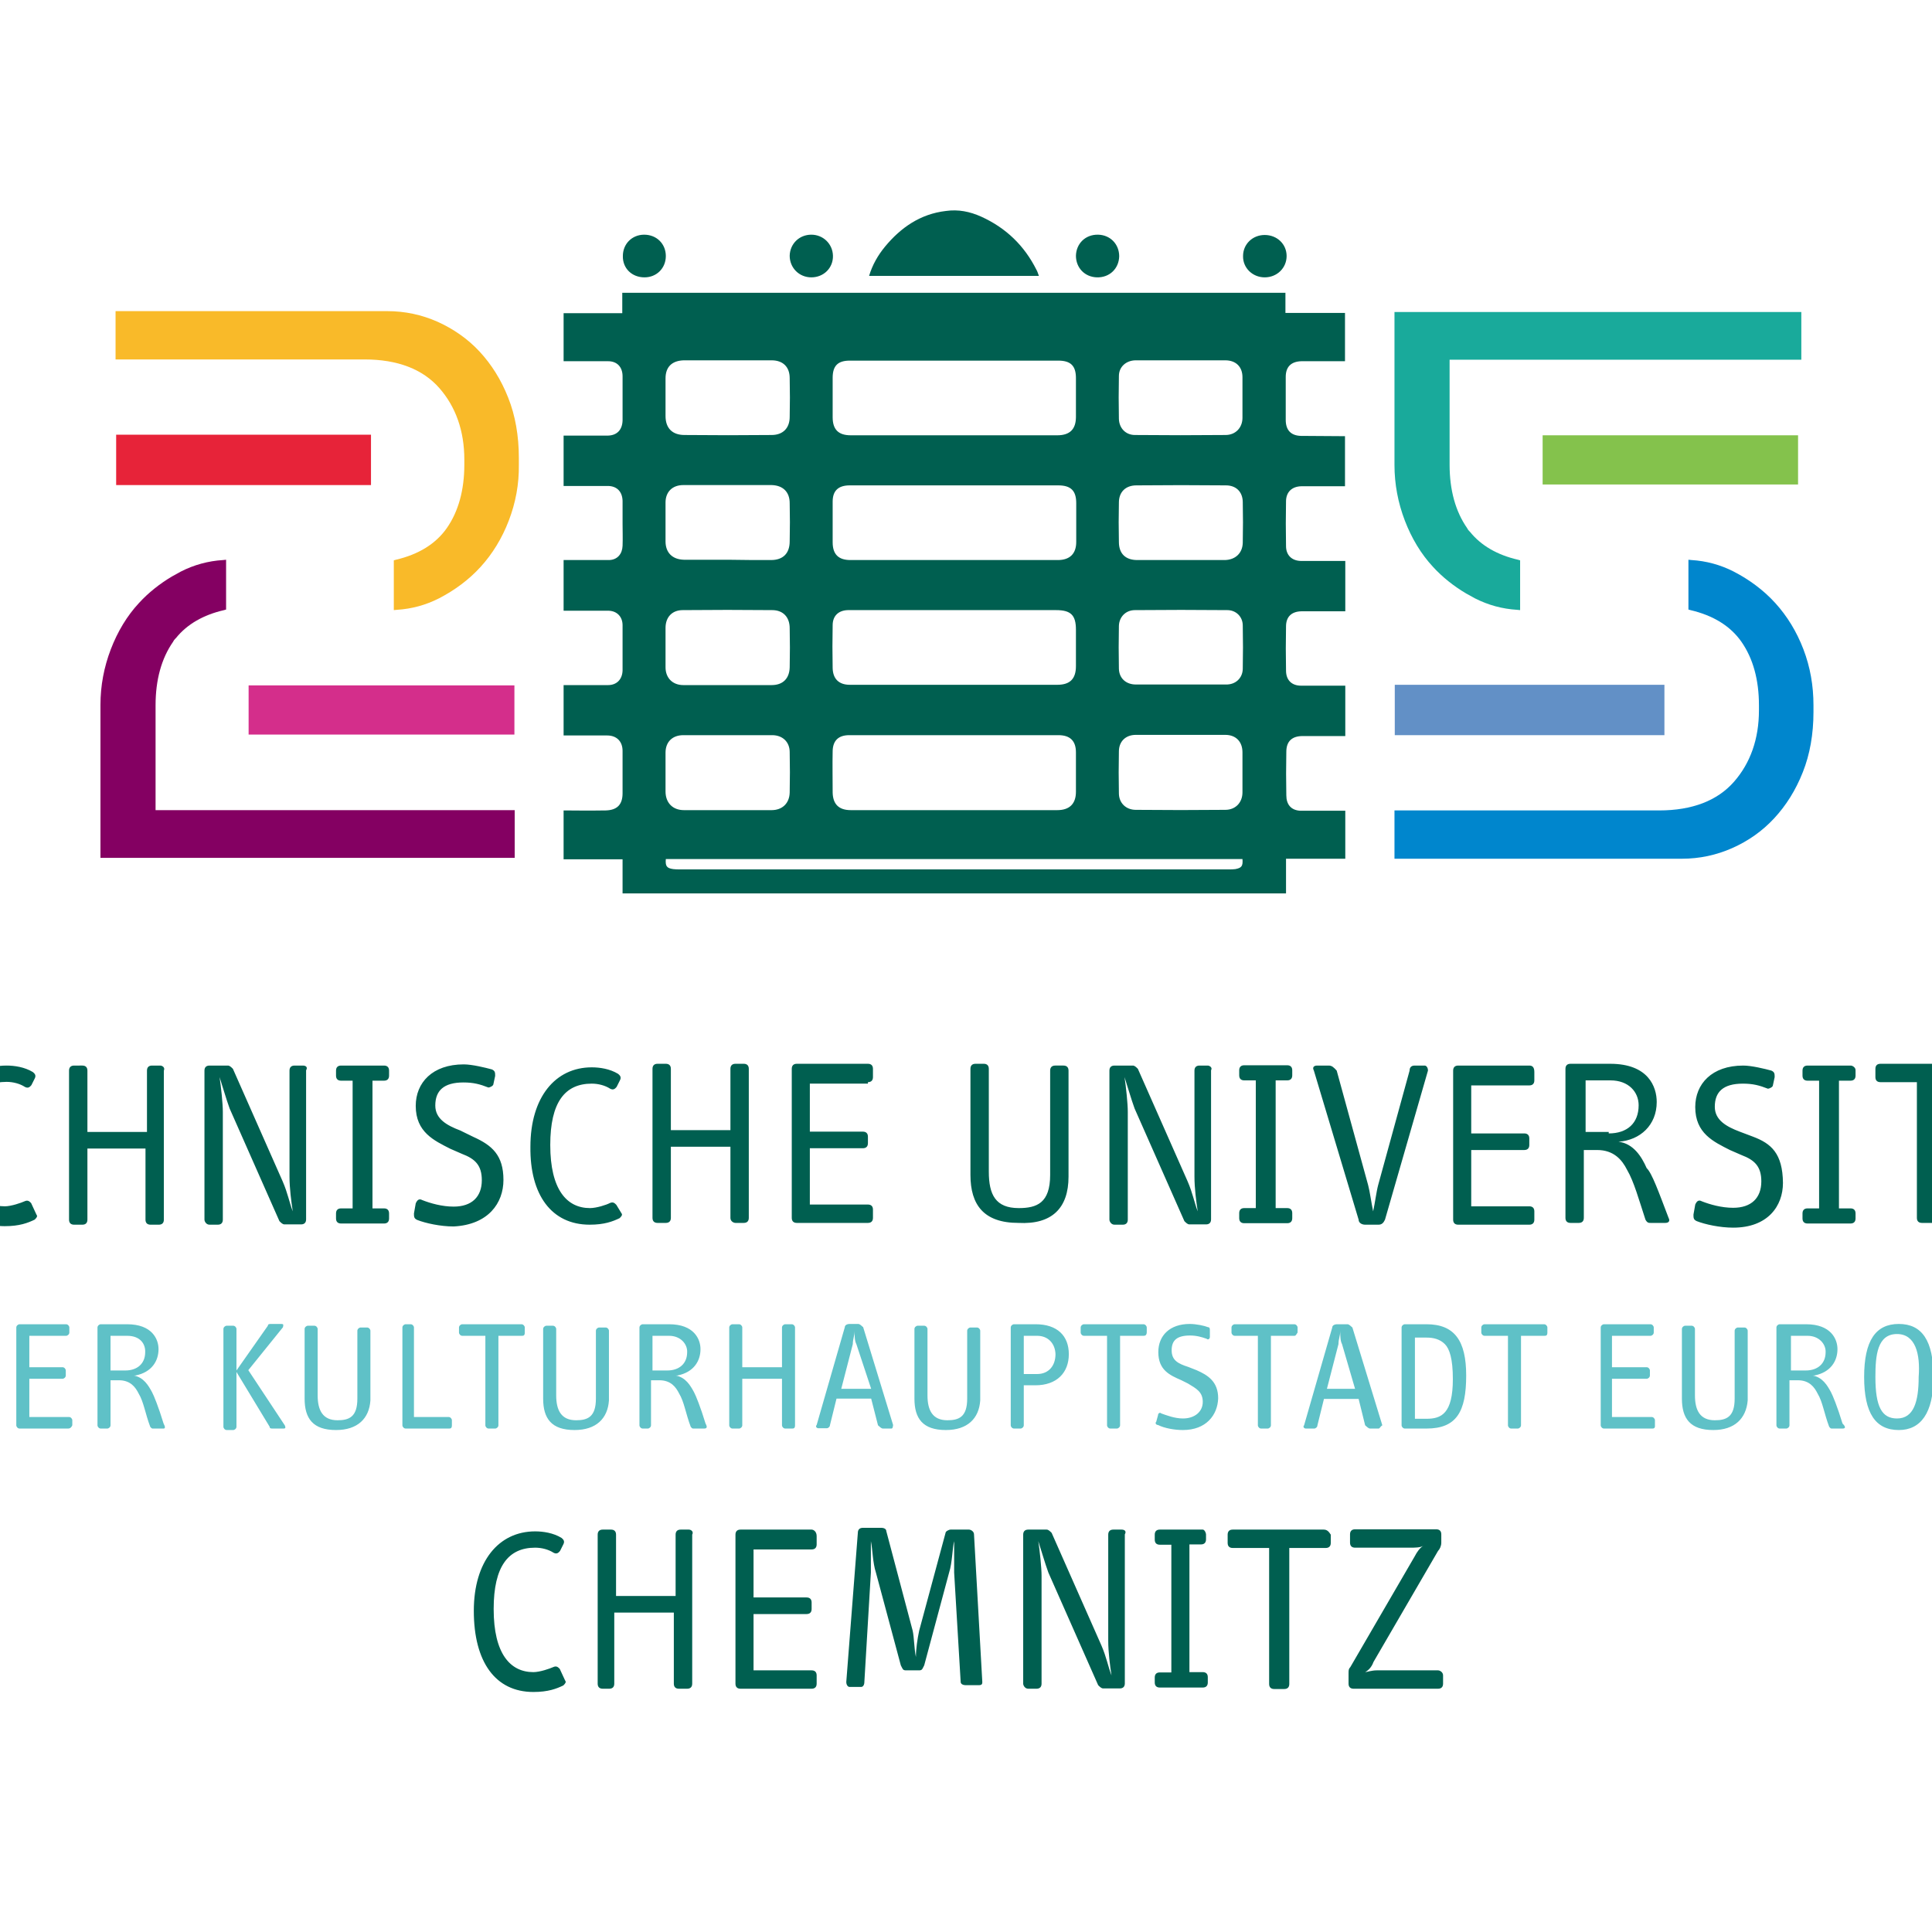 <?xml version="1.0" encoding="utf-8"?>
<!-- Generator: Adobe Illustrator 19.2.1, SVG Export Plug-In . SVG Version: 6.00 Build 0)  -->
<svg version="1.1" id="layer" xmlns="http://www.w3.org/2000/svg" xmlns:xlink="http://www.w3.org/1999/xlink" x="0px" y="0px"
	 viewBox="0 0 652 652" style="enable-background:new 0 0 652 652;" xml:space="preserve">
<style type="text/css">
	.st0{fill:#005F50;}
	.st1{fill:#5FC1C7;}
	.st2{fill:#0086CD;}
	.st3{fill:#84C24C;}
	.st4{fill:#19AA9B;}
	.st5{fill:#6290C6;}
	.st6{fill:#F9BA29;}
	.st7{fill:#E72339;}
	.st8{fill:#D42E8B;}
	.st9{fill:#840062;}
</style>
<path class="st0" d="M692.8,356.8c2.2,0,3.9-1.7,3.9-3.9c0-2.2-1.7-3.9-3.9-3.9c-1.7,0-3.9,1.7-3.9,3.9
	C688.9,355.1,691.1,356.8,692.8,356.8z M448.4,359.6h-3.9c-1.1,0-1.7,0.6-1.1,1.7l15.1,50.3c0,1.1,1.1,1.7,2.2,1.7h4.5
	c1.1,0,1.7-0.6,2.2-1.7l14.5-50.3c0-1.1-0.6-1.7-1.1-1.7h-3.4c-1.1,0-1.7,0.6-1.7,1.7l-10.6,38.6c-0.6,2.2-1.1,6.2-1.7,8.9
	c-0.6-2.8-1.1-6.7-1.7-8.9l-10.6-38.6C450.1,360.2,449.5,359.6,448.4,359.6L448.4,359.6z M678.8,356.8c2.2,0,3.9-1.7,3.9-3.9
	c0-2.2-1.7-3.9-3.9-3.9c-1.7,0-3.9,1.7-3.9,3.9C674.9,355.1,677.1,356.8,678.8,356.8z M667.1,363.5v-2.8c0-1.1-0.6-1.7-1.7-1.7
	h-30.8c-1.1,0-1.7,0.6-1.7,1.7v2.8c0,1.1,0.6,1.7,1.7,1.7h12.3V411c0,1.1,0.6,1.7,1.7,1.7h3.4c1.1,0,1.7-0.6,1.7-1.7v-45.9H666
	C666.5,365.2,667.1,364.6,667.1,363.5L667.1,363.5z M516.1,359.6h-24c-1.1,0-1.7,0.6-1.7,1.7v50.3c0,1.1,0.6,1.7,1.7,1.7h24
	c1.1,0,1.7-0.6,1.7-1.7v-2.8c0-1.1-0.6-1.7-1.7-1.7h-19.6v-19h17.9c1.1,0,1.7-0.6,1.7-1.7v-2.2c0-1.1-0.6-1.7-1.7-1.7h-17.9v-16.2
	h19.6c1.1,0,1.7-0.6,1.7-1.7v-2.8C517.8,360.2,517.2,359.6,516.1,359.6z M169.9,398.2c0-8.4-3.9-11.7-10.1-14.5l-4.5-2.2
	c-4.5-1.7-8.4-3.9-8.4-8.4c0-5,2.8-7.8,9.5-7.8c3.4,0,5.6,0.6,8.4,1.7c0.6,0,1.7-0.6,1.7-1.1l0.6-2.8c0-1.1,0-1.7-1.1-2.2
	c-2.2-0.6-6.7-1.7-9.5-1.7c-10.6,0-16.2,6.2-16.2,14c0,8.9,6.2,11.7,11.7,14.5l3.9,1.7c4.5,1.7,6.7,3.9,6.7,8.9
	c0,5.6-3.4,8.9-9.5,8.9c-3.9,0-7.8-1.1-10.6-2.2c-1.1-0.6-1.7,0-2.2,1.1l-0.6,3.4c0,1.1,0,1.7,1.1,2.2c2.8,1.1,7.8,2.2,12.3,2.2
	C164.8,413.3,169.9,406,169.9,398.2L169.9,398.2z M563.1,411c0.6,1.1,0,1.7-1.1,1.7h-5c-0.6,0-1.1,0-1.7-1.1
	c-2.2-6.7-3.9-12.9-6.2-16.8c-1.7-3.4-4.5-6.7-10.1-6.7h-4.5V411c0,1.1-0.6,1.7-1.7,1.7h-2.8c-1.1,0-1.7-0.6-1.7-1.7v-50.3
	c0-1.1,0.6-1.7,1.7-1.7h13.4c12.9,0,15.7,7.8,15.7,12.9c0,7.8-5.6,12.9-12.9,13.4c5,0.6,7.8,5,9.5,8.9
	C557.5,395.9,559.7,402.1,563.1,411L563.1,411z M542.9,382.5c6.2,0,10.1-3.4,10.1-9.5c0-4.5-3.4-8.4-9.5-8.4h-8.4V382h7.8
	L542.9,382.5z M360.6,397.1v-35.8c0-1.1-0.6-1.7-1.7-1.7h-2.8c-1.1,0-1.7,0.6-1.7,1.7v35.2c0,9.5-4.5,11.2-10.6,11.2
	c-7.8,0-10.1-4.5-10.1-12.3v-34.7c0-1.1-0.6-1.7-1.7-1.7h-2.8c-1.1,0-1.7,0.6-1.7,1.7v35.8c0,10.1,4.5,16.2,16.2,16.2
	C355,413.3,360.6,407.7,360.6,397.1z M407.6,359.6h-2.8c-1.1,0-1.7,0.6-1.7,1.7v35.8c0,3.9,0.6,8.4,1.1,11.7
	c-1.1-2.8-1.7-6.2-3.4-10.1l-16.8-38c-0.6-0.6-1.1-1.1-1.7-1.1h-6.2c-1.1,0-1.7,0.6-1.7,1.7v50.3c0,0.6,0.6,1.7,1.7,1.7h2.8
	c1.1,0,1.7-0.6,1.7-1.7v-36.4c0-2.8-0.6-8.4-1.1-11.7c1.1,3.4,2.2,7.3,3.4,10.6l16.8,38c0.6,0.6,1.1,1.1,1.7,1.1h5.6
	c1.1,0,1.7-0.6,1.7-1.7v-50.3C409.3,360.2,408.1,359.6,407.6,359.6z M738.7,359.6h-30.8c-1.1,0-1.7,0.6-1.7,1.7v2.8
	c0,1.1,0.6,1.7,1.7,1.7h12.3v45.9c0,1.1,0.6,1.7,1.7,1.7h3.4c1.1,0,1.7-0.6,1.7-1.7v-45.9h12.3c1.1,0,1.7-0.6,1.7-1.7v-2.8
	C740.3,360.2,739.8,359.6,738.7,359.6L738.7,359.6z M591.6,383.6l-4.5-1.7c-4.5-1.7-8.4-3.9-8.4-8.4c0-5,2.8-7.8,9.5-7.8
	c3.4,0,5.6,0.6,8.4,1.7c0.6,0,1.7-0.6,1.7-1.1l0.6-2.8c0-1.1,0-1.7-1.1-2.2c-2.2-0.6-6.7-1.7-9.5-1.7c-10.6,0-16.2,6.2-16.2,14
	c0,8.9,6.2,11.7,11.7,14.5l3.9,1.7c4.5,1.7,6.7,3.9,6.7,8.9c0,5.6-3.4,8.9-9.5,8.9c-3.9,0-7.8-1.1-10.6-2.2c-1.1-0.6-1.7,0-2.2,1.1
	l-0.6,3.4c0,1.1,0,1.7,1.1,2.2c2.8,1.1,7.8,2.2,12.3,2.2c11.7,0,16.8-7.3,16.8-15.1C601.6,389.2,597.7,385.9,591.6,383.6
	L591.6,383.6z M705.7,411c0.6,1.1,0,1.7-1.1,1.7h-3.9c-1.1,0-1.7-0.6-2.2-1.7l-3.9-13.4h-17.9l-3.4,13.4c0,1.1-1.1,1.7-1.7,1.7h-3.9
	c-1.1,0-1.7-0.6-1.1-1.7l14.5-50.3c0.6-1.1,1.1-1.7,2.2-1.7h5c1.1,0,1.7,0.6,2.2,1.7L705.7,411z M693.4,392.6l-6.2-22.9
	c-0.6-2.2-1.1-4.5-1.1-6.7c0,2.2-0.6,4.5-1.1,6.7l-6.2,22.9H693.4z M624.6,359.6H610c-1.1,0-1.7,0.6-1.7,1.7v1.7
	c0,1.1,0.6,1.7,1.7,1.7h3.9v43.1H610c-1.1,0-1.7,0.6-1.7,1.7v1.7c0,1.1,0.6,1.7,1.7,1.7h14.5c1.1,0,1.7-0.6,1.7-1.7v-1.7
	c0-1.1-0.6-1.7-1.7-1.7h-3.9v-43.1h3.9c1.1,0,1.7-0.6,1.7-1.7v-1.7C626.3,360.2,625.1,359.6,624.6,359.6z M54.1,359.6h-2.8
	c-1.1,0-1.7,0.6-1.7,1.7V382H29.5v-20.7c0-1.1-0.6-1.7-1.7-1.7H25c-1.1,0-1.7,0.6-1.7,1.7v50.3c0,1.1,0.6,1.7,1.7,1.7h2.8
	c1.1,0,1.7-0.6,1.7-1.7v-24h19.6v24c0,1.1,0.6,1.7,1.7,1.7h2.8c1.1,0,1.7-0.6,1.7-1.7v-50.3C55.8,360.2,54.7,359.6,54.1,359.6z
	 M248.2,412.7h2.8c1.1,0,1.7-0.6,1.7-1.7v-50.3c0-1.1-0.6-1.7-1.7-1.7h-2.8c-1.1,0-1.7,0.6-1.7,1.7v20.7h-20.1v-20.7
	c0-1.1-0.6-1.7-1.7-1.7h-2.8c-1.1,0-1.7,0.6-1.7,1.7V411c0,1.1,0.6,1.7,1.7,1.7h2.8c1.1,0,1.7-0.6,1.7-1.7v-24h20.1v24
	C246.5,412.2,247.6,412.7,248.2,412.7z M-64.5,359.6h-30.8c-1.1,0-1.7,0.6-1.7,1.7v2.8c0,1.1,0.6,1.7,1.7,1.7h12.3v45.9
	c0,1.1,0.6,1.7,1.7,1.7h3.4c1.1,0,1.7-0.6,1.7-1.7v-45.9h12.3c1.1,0,1.7-0.6,1.7-1.7v-2.8C-62.8,360.2-63.9,359.6-64.5,359.6z
	 M199,413.3c5,0,7.8-1.1,10.1-2.2c0.6-0.6,1.1-1.1,0.6-1.7l-1.7-2.8c-0.6-0.6-1.1-1.1-2.2-0.6c-1.1,0.6-4.5,1.7-6.7,1.7
	c-7.8,0-13.4-6.2-13.4-21.3c0-14.5,5-20.7,14-20.7c2.2,0,4.5,0.6,6.2,1.7c1.1,0.6,1.7,0,2.2-0.6l1.1-2.2c0.6-1.1,0-1.7-0.6-2.2
	c-2.8-1.7-6.2-2.2-8.9-2.2c-12.3,0-20.7,10.1-20.7,26.8C178.8,403.2,186.1,413.3,199,413.3z M292.9,365.2c1.1,0,1.7-0.6,1.7-1.7
	v-2.8c0-1.1-0.6-1.7-1.7-1.7h-24c-1.1,0-1.7,0.6-1.7,1.7V411c0,1.1,0.6,1.7,1.7,1.7h24c1.1,0,1.7-0.6,1.7-1.7v-2.8
	c0-1.1-0.6-1.7-1.7-1.7h-19.6v-19h17.9c1.1,0,1.7-0.6,1.7-1.7v-2.2c0-1.1-0.6-1.7-1.7-1.7h-17.9v-16.2h19.6V365.2z M434.4,364.6
	c1.1,0,1.7-0.6,1.7-1.7v-1.7c0-1.1-0.6-1.7-1.7-1.7h-14.5c-1.1,0-1.7,0.6-1.7,1.7v1.7c0,1.1,0.6,1.7,1.7,1.7h3.9v43.1h-3.9
	c-1.1,0-1.7,0.6-1.7,1.7v1.7c0,1.1,0.6,1.7,1.7,1.7h14.5c1.1,0,1.7-0.6,1.7-1.7v-1.7c0-1.1-0.6-1.7-1.7-1.7h-3.9v-43.1H434.4z
	 M129.6,359.6h-14.5c-1.1,0-1.7,0.6-1.7,1.7v1.7c0,1.1,0.6,1.7,1.7,1.7h3.9v43.1h-3.9c-1.1,0-1.7,0.6-1.7,1.7v1.7
	c0,1.1,0.6,1.7,1.7,1.7h14.5c1.1,0,1.7-0.6,1.7-1.7v-1.7c0-1.1-0.6-1.7-1.7-1.7h-3.9v-43.1h3.9c1.1,0,1.7-0.6,1.7-1.7v-1.7
	C131.3,360.2,130.7,359.6,129.6,359.6z M102.2,359.6h-2.8c-1.1,0-1.7,0.6-1.7,1.7v35.8c0,3.9,0.6,8.4,1.1,11.7
	c-1.1-2.8-1.7-6.2-3.4-10.1l-16.8-38c-0.6-0.6-1.1-1.1-1.7-1.1h-6.2c-1.1,0-1.7,0.6-1.7,1.7v50.3c0,0.6,0.6,1.7,1.7,1.7h2.8
	c1.1,0,1.7-0.6,1.7-1.7v-36.4c0-2.8-0.6-8.4-1.1-11.7c1.1,3.4,2.2,7.3,3.4,10.6l16.8,38c0.6,0.6,1.1,1.1,1.7,1.1h5.6
	c1.1,0,1.7-0.6,1.7-1.7v-50.3C103.9,360.2,103.3,359.6,102.2,359.6z M10.5,406c-0.6-0.6-1.1-1.1-2.2-0.6s-4.5,1.7-6.7,1.7
	c-7.8,0-13.4-6.2-13.4-21.3c0-14.5,5-20.7,14-20.7c2.2,0,4.5,0.6,6.2,1.7c1.1,0.6,1.7,0,2.2-0.6l1.1-2.2c0.6-1.1,0-1.7-0.6-2.2
	c-2.8-1.7-6.2-2.2-8.9-2.2c-12.3,0-20.7,10.1-20.7,26.8c0,17.3,7.3,27.4,20.1,27.4c5,0,7.8-1.1,10.1-2.2c0.6-0.6,1.1-1.1,0.6-1.7
	L10.5,406z M-28.7,359.6h-24.6c-1.1,0-1.7,0.6-1.7,1.7v50.3c0,1.1,0.6,1.7,1.7,1.7h24c1.1,0,1.7-0.6,1.7-1.7v-2.8
	c0-1.1-0.6-1.7-1.7-1.7h-19v-19h17.9c1.1,0,1.7-0.6,1.7-1.7v-2.2c0-1.1-0.6-1.7-1.7-1.7h-17.9v-16.2h19.6c1.1,0,1.7-0.6,1.7-1.7
	v-2.8C-27,360.2-28.1,359.6-28.7,359.6z M188.9,563.2c-0.6-0.6-1.1-1.1-2.2-0.6s-4.5,1.7-6.7,1.7c-7.8,0-13.4-6.2-13.4-21.3
	c0-14.5,5-20.7,14-20.7c2.2,0,4.5,0.6,6.2,1.7c1.1,0.6,1.7,0,2.2-0.6l1.1-2.2c0.6-1.1,0-1.7-0.6-2.2c-2.8-1.7-6.2-2.2-8.9-2.2
	c-12.3,0-20.7,10.1-20.7,26.8c0,17.3,7.3,27.4,20.1,27.4c5,0,7.8-1.1,10.1-2.2c0.6-0.6,1.1-1.1,0.6-1.7L188.9,563.2z M273.9,516.2
	h-24c-1.1,0-1.7,0.6-1.7,1.7v50.3c0,1.1,0.6,1.7,1.7,1.7h24c1.1,0,1.7-0.6,1.7-1.7v-2.8c0-1.1-0.6-1.7-1.7-1.7h-19.6v-19h17.9
	c1.1,0,1.7-0.6,1.7-1.7v-2.2c0-1.1-0.6-1.7-1.7-1.7h-17.9v-16.2h19.6c1.1,0,1.7-0.6,1.7-1.7v-2.8
	C275.6,516.8,274.5,516.2,273.9,516.2z M232.5,516.2h-2.8c-1.1,0-1.7,0.6-1.7,1.7v20.7h-20.1v-20.7c0-1.1-0.6-1.7-1.7-1.7h-2.8
	c-1.1,0-1.7,0.6-1.7,1.7v50.3c0,1.1,0.6,1.7,1.7,1.7h2.2c1.1,0,1.7-0.6,1.7-1.7v-24h20.1v24c0,1.1,0.6,1.7,1.7,1.7h2.8
	c1.1,0,1.7-0.6,1.7-1.7v-50.3C234.2,516.8,233.1,516.2,232.5,516.2z M405.9,516.2h-14.5c-1.1,0-1.7,0.6-1.7,1.7v1.7
	c0,1.1,0.6,1.7,1.7,1.7h3.9v43.1h-3.9c-1.1,0-1.7,0.6-1.7,1.7v1.7c0,1.1,0.6,1.7,1.7,1.7h14.5c1.1,0,1.7-0.6,1.7-1.7V566
	c0-1.1-0.6-1.7-1.7-1.7h-4.5v-43.1h3.9c1.1,0,1.7-0.6,1.7-1.7v-1.7C407,517.3,406.5,516.2,405.9,516.2z M446.7,516.2H416
	c-1.1,0-1.7,0.6-1.7,1.7v2.8c0,1.1,0.6,1.7,1.7,1.7h12.3v45.9c0,1.1,0.6,1.7,1.7,1.7h3.4c1.1,0,1.7-0.6,1.7-1.7v-45.9h12.3
	c1.1,0,1.7-0.6,1.7-1.7v-2.8C448.4,516.8,447.8,516.2,446.7,516.2L446.7,516.2z M327,516.2h-6.2c-0.6,0-1.7,0.6-1.7,1.1l-8.9,33
	c-0.6,2.8-1.1,6.2-1.1,8.9c-0.6-2.8-0.6-6.7-1.1-8.9l-8.9-33.6c0-0.6-0.6-1.1-1.7-1.1h-6.2c-1.1,0-1.7,0.6-1.7,1.7l-3.9,50.3
	c0,1.1,0.6,1.7,1.1,1.7h3.9c0.6,0,1.1-0.6,1.1-1.7l2.2-36.9v-10.6c0.6,2.8,0.6,7.3,1.7,10.6l8.4,31.3c0.6,1.1,0.6,1.7,1.7,1.7h4.5
	c1.1,0,1.1-0.6,1.7-1.7l8.4-31.3c1.1-3.4,1.1-8.4,1.7-10.6v10.6l2.2,36.9c0,0.6,0.6,1.1,1.7,1.1h4.5c1.1,0,1.1-0.6,1.1-1.1
	l-2.8-49.8C328.7,516.8,327.6,516.2,327,516.2L327,516.2z M378.5,516.2h-2.8c-1.1,0-1.7,0.6-1.7,1.7v35.8c0,3.9,0.6,8.4,1.1,11.7
	c-1.1-2.8-1.7-6.2-3.4-10.1l-16.8-38c-0.6-0.6-1.1-1.1-1.7-1.1h-6.2c-1.1,0-1.7,0.6-1.7,1.7v50.3c0,0.6,0.6,1.7,1.7,1.7h2.8
	c1.1,0,1.7-0.6,1.7-1.7v-36.4c0-2.8-0.6-8.4-1.1-11.7c1.1,3.4,2.2,7.3,3.4,10.6l16.8,38c0.6,0.6,1.1,1.1,1.7,1.1h5.6
	c1.1,0,1.7-0.6,1.7-1.7v-50.3C380.2,516.8,379.6,516.2,378.5,516.2z M485.3,563.7h-20.7c-1.7,0-3.4,0.6-3.9,0.6
	c1.1-0.6,2.2-1.7,2.8-3.4l21.8-37.5c0.6-0.6,1.1-1.7,1.1-2.8v-2.8c0-1.1-0.6-1.7-1.7-1.7h-27.4c-1.1,0-1.7,0.6-1.7,1.7v2.8
	c0,1.1,0.6,1.7,1.7,1.7h18.5c1.7,0,3.4,0,4.5-0.6c-1.1,0.6-2.2,2.2-2.8,3.4l-21.8,37.5c-0.6,0.6-0.6,1.1-0.6,2.2v3.4
	c0,1.1,0.6,1.7,1.7,1.7h28.5c1.1,0,1.7-0.6,1.7-1.7v-2.8C487,564.3,485.9,563.7,485.3,563.7z"/>
<path class="st1" d="M-80.1,482.1h-9.5c-0.6,0-1.1-0.6-1.1-1.1v-1.1c0-0.6,0.6-1.1,1.1-1.1h2.8v-28.5h-2.8c-0.6,0-1.1-0.6-1.1-1.1
	V448c0-0.6,0.6-1.1,1.1-1.1h9.5c0.6,0,1.1,0.6,1.1,1.1v1.1c0,0.6-0.6,1.1-1.1,1.1h-2.8v28.5h2.8c0.6,0,1.1,0.6,1.1,1.1v1.1
	C-79,481.5-79.6,482.1-80.1,482.1z M-49.4,482.1h-3.9c-0.6,0-1.1-0.6-1.1-0.6l-11.2-24.6c-1.1-2.2-1.7-4.5-2.2-6.7
	c0,2.2,0.6,5.6,0.6,7.3v24c0,0.6-0.6,1.1-1.1,1.1h-1.7c-0.6,0-1.1-0.6-1.1-1.1v-33c0-0.6,0.6-1.1,1.1-1.1h3.9c0.6,0,1.1,0,1.1,0.6
	l10.6,24.6c1.1,2.2,1.7,4.5,2.2,6.7c0-2.2-0.6-5-0.6-7.3v-24c0-0.6,0.6-1.1,1.1-1.1h1.7c0.6,0,1.1,0.6,1.1,1.1v33
	C-48.2,482.1-48.8,482.1-49.4,482.1z M-16.9,482.1h-7.3c-0.6,0-1.1-0.6-1.1-1.1v-33c0-0.6,0.6-1.1,1.1-1.1h7.3
	c9.5,0,13.4,5.6,13.4,17.3C-3.5,476.5-6.9,482.1-16.9,482.1z M-10.8,453.6c-1.7-1.7-3.9-2.2-6.2-2.2h-3.9v27.4h3.9
	c5,0,8.9-1.7,8.9-13.4C-8,458.6-9.1,455.2-10.8,453.6z M22.8,482.1H6.6c-0.6,0-1.1-0.6-1.1-1.1v-33c0-0.6,0.6-1.1,1.1-1.1h15.7
	c0.6,0,1.1,0.6,1.1,1.1v1.7c0,0.6-0.6,1.1-1.1,1.1H9.9v10.6h11.2c0.6,0,1.1,0.6,1.1,1.1v1.7c0,0.6-0.6,1.1-1.1,1.1H9.9v12.9h13.4
	c0.6,0,1.1,0.6,1.1,1.1v1.7C23.9,482.1,23.3,482.1,22.8,482.1z M55.2,482.1h-3.4c-0.6,0-0.6,0-1.1-0.6c-1.7-4.5-2.2-8.4-3.9-11.2
	c-1.1-2.2-2.8-4.5-6.7-4.5h-2.8V481c0,0.6-0.6,1.1-1.1,1.1H34c-0.6,0-1.1-0.6-1.1-1.1v-33c0-0.6,0.6-1.1,1.1-1.1h8.9
	c8.4,0,10.6,5,10.6,8.4c0,3.9-2.2,7.8-7.8,8.9h-0.6c3.4,0.6,5,3.4,6.2,5.6c0.6,1.1,2.2,5,3.9,10.6C55.8,481.5,55.8,482.1,55.2,482.1
	z M42.9,450.8h-5.6v11.7h5c3.9,0,6.7-2.2,6.7-6.2C49.1,453.6,47.4,450.8,42.9,450.8z M95.5,482.1h-3.4c-0.6,0-1.1,0-1.1-0.6
	l-11.2-18.5v18.5c0,0.6-0.6,1.1-1.1,1.1h-2.2c-0.6,0-1.1-0.6-1.1-1.1v-33c0-0.6,0.6-1.1,1.1-1.1h2.2c0.6,0,1.1,0.6,1.1,1.1v14
	l10.6-15.1c0-0.6,0.6-0.6,1.1-0.6h3.4c1.1,0,0.6,0.6,0.6,1.1l-11.7,14.5L96.1,481C96.6,482.1,96.1,482.1,95.5,482.1z M113.4,482.6
	c-7.8,0-10.6-3.9-10.6-10.6v-23.5c0-0.6,0.6-1.1,1.1-1.1h2.2c0.6,0,1.1,0.6,1.1,1.1v22.4c0,5,1.7,8.4,6.7,8.4c3.9,0,6.7-1.1,6.7-7.3
	v-22.9c0-0.6,0.6-1.1,1.1-1.1h2.2c0.6,0,1.1,0.6,1.1,1.1v23.5C124.6,478.7,120.7,482.6,113.4,482.6L113.4,482.6z M151.4,482.1h-14.5
	c-0.6,0-1.1-0.6-1.1-1.1v-33c0-0.6,0.6-1.1,1.1-1.1h1.7c0.6,0,1.1,0.6,1.1,1.1v30.2h11.7c0.6,0,1.1,0.6,1.1,1.1v1.7
	C152.5,482.1,152,482.1,151.4,482.1z M176,450.8h-7.8V481c0,0.6-0.6,1.1-1.1,1.1h-2.2c-0.6,0-1.1-0.6-1.1-1.1v-30.2h-7.8
	c-0.6,0-1.1-0.6-1.1-1.1V448c0-0.6,0.6-1.1,1.1-1.1H176c0.6,0,1.1,0.6,1.1,1.1v1.7C177.1,450.8,176.6,450.8,176,450.8L176,450.8z
	 M193.9,482.6c-7.8,0-10.6-3.9-10.6-10.6v-23.5c0-0.6,0.6-1.1,1.1-1.1h2.2c0.6,0,1.1,0.6,1.1,1.1v22.4c0,5,1.7,8.4,6.7,8.4
	c3.9,0,6.7-1.1,6.7-7.3v-22.9c0-0.6,0.6-1.1,1.1-1.1h2.2c0.6,0,1.1,0.6,1.1,1.1v23.5C205.1,478.7,201.2,482.6,193.9,482.6
	L193.9,482.6z M237.6,482.1h-3.4c-0.6,0-0.6,0-1.1-0.6c-1.7-4.5-2.2-8.4-3.9-11.2c-1.1-2.2-2.8-4.5-6.7-4.5h-2.8V481
	c0,0.6-0.6,1.1-1.1,1.1h-1.7c-0.6,0-1.1-0.6-1.1-1.1v-33c0-0.6,0.6-1.1,1.1-1.1h8.9c8.4,0,10.6,5,10.6,8.4c0,3.9-2.2,7.8-7.8,8.9
	H228c3.4,0.6,5,3.4,6.2,5.6c0.6,1.1,2.2,5,3.9,10.6C238.7,481.5,238.7,482.1,237.6,482.1z M225.8,450.8h-5.6v11.7h5
	c3.9,0,6.7-2.2,6.7-6.2C232,453.6,229.7,450.8,225.8,450.8z M267.2,482.1H265c-0.6,0-1.1-0.6-1.1-1.1v-15.7h-13.4V481
	c0,0.6-0.6,1.1-1.1,1.1h-2.2c-0.6,0-1.1-0.6-1.1-1.1v-33c0-0.6,0.6-1.1,1.1-1.1h2.2c0.6,0,1.1,0.6,1.1,1.1v13.4h13.4V448
	c0-0.6,0.6-1.1,1.1-1.1h2.2c0.6,0,1.1,0.6,1.1,1.1v33C268.3,482.1,267.8,482.1,267.2,482.1z M300.8,482.1H298
	c-0.6,0-1.1-0.6-1.7-1.1L294,472h-11.7l-2.2,8.9c0,0.6-0.6,1.1-1.1,1.1h-2.8c-0.6,0-1.1-0.6-0.6-1.1l9.5-33c0-0.6,0.6-1.1,1.7-1.1
	h2.8c0.6,0,1.1,0.6,1.7,1.1l10.1,33C301.3,481.5,301.3,482.1,300.8,482.1z M289,453.6c-0.6-1.1-0.6-2.8-0.6-4.5
	c0,1.7-0.6,2.8-0.6,4.5l-3.9,15.1H294L289,453.6z M319.2,482.6c-7.8,0-10.6-3.9-10.6-10.6v-23.5c0-0.6,0.6-1.1,1.1-1.1h2.2
	c0.6,0,1.1,0.6,1.1,1.1v22.4c0,5,1.7,8.4,6.7,8.4c3.9,0,6.7-1.1,6.7-7.3v-22.9c0-0.6,0.6-1.1,1.1-1.1h2.2c0.6,0,1.1,0.6,1.1,1.1
	v23.5C330.4,478.7,326.5,482.6,319.2,482.6L319.2,482.6z M349.4,467.5h-3.9V481c0,0.6-0.6,1.1-1.1,1.1h-2.2c-0.6,0-1.1-0.6-1.1-1.1
	v-33c0-0.6,0.6-1.1,1.1-1.1h7.3c7.3,0,11.2,3.9,11.2,10.1S356.7,467.5,349.4,467.5z M350,450.8h-4.5v12.9h4.5c3.9,0,6.2-2.8,6.2-6.7
	C356.1,453.6,353.9,450.8,350,450.8z M385.8,450.8h-7.8V481c0,0.6-0.6,1.1-1.1,1.1h-2.2c-0.6,0-1.1-0.6-1.1-1.1v-30.2h-7.8
	c-0.6,0-1.1-0.6-1.1-1.1V448c0-0.6,0.6-1.1,1.1-1.1h20.1c0.6,0,1.1,0.6,1.1,1.1v1.7C386.9,450.8,386.3,450.8,385.8,450.8z
	 M399.2,482.6c-2.8,0-6.2-0.6-8.4-1.7c-0.6,0-1.1-0.6-0.6-1.1l0.6-2.2c0-0.6,0.6-1.1,1.1-0.6c1.7,0.6,4.5,1.7,7.3,1.7
	c3.9,0,6.7-2.2,6.7-5.6s-2.2-4.5-5-6.2l-2.2-1.1c-3.9-1.7-7.8-3.4-7.8-9.5c0-5.6,3.9-9.5,10.6-9.5c2.2,0,5,0.6,6.2,1.1
	c0.6,0,0.6,0.6,0.6,1.1v2.2c0,0.6-0.6,1.1-1.1,0.6c-1.7-0.6-3.4-1.1-5.6-1.1c-4.5,0-6.2,1.7-6.2,5c0,3.4,2.2,4.5,5.6,5.6l2.8,1.1
	c3.9,1.7,7.3,3.9,7.3,9.5C410.9,477.6,407,482.6,399.2,482.6L399.2,482.6z M436.7,450.8h-7.8V481c0,0.6-0.6,1.1-1.1,1.1h-2.2
	c-0.6,0-1.1-0.6-1.1-1.1v-30.2h-7.8c-0.6,0-1.1-0.6-1.1-1.1V448c0-0.6,0.6-1.1,1.1-1.1h20.1c0.6,0,1.1,0.6,1.1,1.1v1.7
	C437.2,450.8,437.2,450.8,436.7,450.8z M465.2,482.1h-2.8c-0.6,0-1.1-0.6-1.7-1.1l-2.2-8.9h-11.7l-2.2,8.9c0,0.6-0.6,1.1-1.1,1.1
	h-2.8c-0.6,0-1.1-0.6-0.6-1.1l9.5-33c0-0.6,0.6-1.1,1.7-1.1h3.4c0.6,0,1.1,0.6,1.7,1.1l10.1,33C465.7,481.5,465.7,482.1,465.2,482.1
	z M452.9,453.6c-0.6-1.1-0.6-2.8-0.6-4.5c0,1.7-0.6,2.8-0.6,4.5l-3.9,15.1h9.5L452.9,453.6z M481.4,482.1h-7.3
	c-0.6,0-1.1-0.6-1.1-1.1v-33c0-0.6,0.6-1.1,1.1-1.1h7.3c9.5,0,13.4,5.6,13.4,17.3C494.8,476.5,491.5,482.1,481.4,482.1z
	 M487.6,453.6c-1.7-1.7-3.9-2.2-6.2-2.2h-3.9v27.4h3.9c5,0,8.9-1.7,8.9-13.4C490.3,458.6,489.2,455.2,487.6,453.6z M521.1,450.8
	h-7.8V481c0,0.6-0.6,1.1-1.1,1.1h-2.2c-0.6,0-1.1-0.6-1.1-1.1v-30.2H501c-0.6,0-1.1-0.6-1.1-1.1V448c0-0.6,0.6-1.1,1.1-1.1h20.1
	c0.6,0,1.1,0.6,1.1,1.1v1.7C522.2,450.8,521.7,450.8,521.1,450.8z M557.5,482.1h-16.2c-0.6,0-1.1-0.6-1.1-1.1v-33
	c0-0.6,0.6-1.1,1.1-1.1h15.7c0.6,0,1.1,0.6,1.1,1.1v1.7c0,0.6-0.6,1.1-1.1,1.1H544v10.6h11.7c0.6,0,1.1,0.6,1.1,1.1v1.7
	c0,0.6-0.6,1.1-1.1,1.1H544v12.9h13.4c0.6,0,1.1,0.6,1.1,1.1v1.7C558.6,482.1,558,482.1,557.5,482.1L557.5,482.1z M578.2,482.6
	c-7.8,0-10.6-3.9-10.6-10.6v-23.5c0-0.6,0.6-1.1,1.1-1.1h2.2c0.6,0,1.1,0.6,1.1,1.1v22.4c0,5,1.7,8.4,6.7,8.4c3.9,0,6.7-1.1,6.7-7.3
	v-22.9c0-0.6,0.6-1.1,1.1-1.1h2.2c0.6,0,1.1,0.6,1.1,1.1v23.5C589.3,478.7,585.4,482.6,578.2,482.6L578.2,482.6z M621.8,482.1h-3.4
	c-0.6,0-0.6,0-1.1-0.6c-1.7-4.5-2.2-8.4-3.9-11.2c-1.1-2.2-2.8-4.5-6.7-4.5h-2.8V481c0,0.6-0.6,1.1-1.1,1.1h-2.2
	c-0.6,0-1.1-0.6-1.1-1.1v-33c0-0.6,0.6-1.1,1.1-1.1h8.9c8.4,0,10.6,5,10.6,8.4c0,3.9-2.2,7.8-7.8,8.9h-0.6c3.4,0.6,5,3.4,6.2,5.6
	c0.6,1.1,2.2,5,3.9,10.6C622.9,481.5,622.9,482.1,621.8,482.1L621.8,482.1z M610,450.8h-5.6v11.7h5c3.9,0,6.7-2.2,6.7-6.2
	C616.2,453.6,613.9,450.8,610,450.8L610,450.8z M640.8,482.6c-7.8,0-11.7-5.6-11.7-17.9c0-12.3,3.9-17.9,11.7-17.9
	s11.7,5.6,11.7,17.9C652.5,477,648.1,482.6,640.8,482.6z M640.2,450.2c-6.7,0-7.3,7.3-7.3,14.5c0,10.1,2.2,14,7.3,14
	c5.6,0,7.3-5.6,7.3-14C648.1,456.9,646.4,450.2,640.2,450.2z M669.9,467.5H666V481c0,0.6-0.6,1.1-1.1,1.1h-2.2
	c-0.6,0-1.1-0.6-1.1-1.1v-33c0-0.6,0.6-1.1,1.1-1.1h7.3c7.3,0,11.2,3.9,11.2,10.1S677.1,467.5,669.9,467.5z M670.4,450.8H666v12.9
	h4.5c3.9,0,6.2-2.8,6.2-6.7C676.6,453.6,674.4,450.8,670.4,450.8z M710.7,482.1h-2.8c-0.6,0-1.1-0.6-1.7-1.1L704,472h-11.7L690,481
	c0,0.6-0.6,1.1-1.1,1.1h-2.8c-0.6,0-1.1-0.6-0.6-1.1l9.5-33c0-0.6,0.6-1.1,1.7-1.1h3.4c0.6,0,1.1,0.6,1.7,1.1l10.1,33
	C711.3,481.5,711.3,482.1,710.7,482.1z M698.4,453.6c-0.6-1.1-0.6-2.8-0.6-4.5c0,1.7-0.6,2.8-0.6,4.5l-3.9,15.1h10.1L698.4,453.6z
	 M724.7,482.6c-2.8,0-6.2-0.6-8.4-1.7c-0.6,0-1.1-0.6-0.6-1.1l0.6-2.2c0-0.6,0.6-1.1,1.1-0.6c1.7,0.6,4.5,1.7,7.3,1.7
	c3.9,0,6.7-2.2,6.7-5.6s-2.2-4.5-5-6.2l-2.2-1.1c-3.9-1.7-7.8-3.4-7.8-9.5c0-5.6,3.9-9.5,10.6-9.5c2.2,0,5,0.6,6.2,1.1
	c0.6,0,0.6,0.6,0.6,1.1l-0.6,1.7c0,0.6-0.6,1.1-1.1,0.6c-1.7-0.6-3.4-1.1-5.6-1.1c-4.5,0-6.2,1.7-6.2,5c0,3.4,2.2,4.5,5.6,5.6
	l2.8,1.1c3.9,1.7,7.3,3.9,7.3,9.5C736.4,477.6,732.5,482.6,724.7,482.6L724.7,482.6z"/>
<path class="st0" d="M426.8,93.6c-4.1,0-7.4-3.2-7.3-7.2c0-4,3.2-7.1,7.3-7.1c4.2,0,7.4,3.1,7.4,7.1C434.2,90.4,431,93.6,426.8,93.6
	 M419.4,225.8c0.1-4.9,0.1-9.8,0-14.7c0-3-2.3-5.2-5.2-5.2c-10.4-0.1-20.8-0.1-31.2,0c-3.1,0-5.3,2.3-5.4,5.3
	c-0.1,4.8-0.1,9.7,0,14.5c0.1,3.3,2.5,5.3,5.7,5.3c5,0,10,0,15,0c5.1,0,10.3,0,15.4,0C416.9,231.1,419.3,228.9,419.4,225.8
	 M377.6,267.7c0,3.3,2.4,5.6,5.7,5.6c10.1,0.1,20.1,0.1,30.2,0c3.5,0,5.8-2.5,5.8-5.9c0-4.5,0-9,0-13.5c0-3.6-2.2-5.9-5.8-5.9
	c-4.9,0-9.9,0-14.8,0c-5.2,0-10.3,0-15.4,0c-3.4,0-5.7,2.2-5.7,5.6C377.5,258.3,377.5,263,377.6,267.7 M416.9,293.3
	c2.1-0.4,2.6-1,2.4-3.4H224.7c-0.2,2.4,0.3,3.1,2.5,3.4c0.7,0.1,1.5,0.1,2.2,0.1c61.8,0,123.5,0,185.4,0
	C415.5,293.4,416.2,293.4,416.9,293.3 M224.6,254c0,4.4,0,8.7,0,13.1c0,3.8,2.4,6.3,6.2,6.3c9.9,0,19.8,0,29.6,0
	c3.6,0,6-2.3,6.1-5.9c0.1-4.6,0.1-9.1,0-13.7c0-3.4-2.4-5.7-5.9-5.7c-5,0-10,0-15,0c-5,0-10,0-15,0
	C226.9,248.1,224.6,250.4,224.6,254 M266.5,212c0-3.7-2.2-6.1-5.9-6.1c-10.1-0.1-20.2-0.1-30.2,0c-3.6,0-5.8,2.4-5.8,6
	c0,4.4,0,8.9,0,13.3c0,3.6,2.4,6,6,6c4.9,0,9.9,0,14.8,0c5,0,10,0,15,0c3.8,0,6-2.2,6.1-6C266.6,220.7,266.6,216.3,266.5,212
	 M260.2,189c4,0,6.3-2.2,6.3-6.3c0.1-4.3,0.1-8.6,0-12.9c0-3.8-2.3-6-6.1-6.1h-29.8c-3.7,0-6,2.3-6,5.9c0,4.4,0,8.7,0,13.1
	c0,3.8,2.3,6.1,6.2,6.2c4.9,0,9.9,0,14.8,0C250.5,189,255.4,189,260.2,189 M224.6,127.7c0,4.2,0,8.4,0,12.7c0,4.1,2.3,6.4,6.4,6.4
	c9.8,0.1,19.6,0.1,29.4,0c3.8,0,6.1-2.3,6.1-6.1c0.1-4.4,0.1-8.7,0-13.1c0-3.8-2.3-6-6.1-6c-4.9,0-9.9,0-14.8,0h-14.8
	C226.8,121.7,224.6,123.8,224.6,127.7 M363.1,253.9c0-3.9-2-5.8-5.9-5.8H322c-11.8,0-23.6,0-35.4,0c-3.6,0-5.5,1.8-5.6,5.3
	c-0.1,4.7,0,9.4,0,14.1c0.1,3.9,2.1,5.9,6.1,5.9c23.2,0,46.5,0,69.7,0c4.1,0,6.3-2.1,6.3-6.2C363.1,262.7,363.1,258.3,363.1,253.9
	 M356.8,231.1c4.3,0,6.3-2,6.3-6.3c0-4.1,0-8.2,0-12.3c0-4.9-1.7-6.6-6.7-6.6h-56.9c-4.5,0-8.9,0-13.4,0c-3.2,0.1-5.1,2-5.1,5.1
	c-0.1,4.8-0.1,9.7,0,14.5c0.1,3.6,2.1,5.6,5.8,5.6H356.8 M281,169.3c0,4.6,0,9.1,0,13.7c0,4.1,2,6,6,6h70c4,0,6.2-2.1,6.2-6.1
	c0-4.4,0-8.8,0-13.1c0-4.2-1.8-6-6.1-6h-70.3C282.9,163.8,281,165.6,281,169.3 M281,127.5c0,4.4,0,8.9,0,13.3c0,4.2,2,6.1,6.1,6.1
	c23.3,0,46.5,0,69.7,0c4.2,0,6.3-2,6.3-6.2c0-4.3,0-8.7,0-13.1c0-4.2-1.8-5.9-6-5.9h-70.3C282.8,121.7,281,123.4,281,127.5
	 M377.6,169.6c-0.1,4.4-0.1,8.9,0,13.3c0,4,2.3,6.1,6.2,6.1c4.9,0,9.8,0,14.6,0c5,0,10,0,15,0c3.5-0.1,5.9-2.3,6-5.8
	c0.1-4.6,0.1-9.3,0-13.9c-0.1-3.4-2.3-5.5-5.7-5.5c-10.1-0.1-20.1-0.1-30.2,0C379.9,163.8,377.6,166,377.6,169.6 M377.6,126.9
	c-0.1,4.8-0.1,9.7,0,14.5c0.1,3.1,2.3,5.4,5.4,5.4c10.2,0.1,20.4,0.1,30.6,0c3.4,0,5.7-2.5,5.7-5.8c0-4.6,0-9.1,0-13.7
	c0-3.5-2.2-5.7-5.8-5.7c-5,0-10,0-15,0c-5.1,0-10.3,0-15.4,0C380,121.7,377.6,123.8,377.6,126.9 M453.9,289.8h-19.9v11.7H210.1
	v-11.5h-19.9l0-16.5c0,0,10.1,0.1,14.2,0c3.9-0.1,5.7-2,5.7-5.8c0-4.7,0-9.5,0-14.3c0-3.2-2-5.2-5.2-5.2c-4.7,0-14.7,0-14.7,0v-17
	c0,0,15,0,15,0c3,0,4.8-2,4.9-4.9c0-5.1,0-10.2,0-15.3c0-2.8-1.8-4.8-4.7-4.9c0,0-15.2,0-15.2,0l0-17.1c0,0,15.4,0,15.4,0
	c2.8-0.1,4.4-2.1,4.5-4.8c0.1-2.5,0-5,0-7.5c0-2.6,0-5.2,0-7.7c-0.1-3-1.8-4.9-4.8-5l-15.1,0v-17c0,0,15,0,15,0
	c3.1-0.1,4.8-2,4.9-5.1c0-4.9,0-9.9,0-14.9c0-3.1-1.8-5.1-4.9-5.1h-15v-16.2H210v-6.9h223.8v6.8h20.1v16.3c0,0-14.7,0-14.7,0
	c-3.5,0.1-5.3,1.9-5.3,5.3c0,4.8,0,9.6,0,14.5c0,3.4,1.7,5.3,5.1,5.4c0,0,14.9,0.1,14.9,0.1v16.9c0,0-14.8,0-14.8,0
	c-3.1,0.1-5,1.9-5.1,4.9c-0.1,5.1-0.1,10.2,0,15.3c0,3,1.9,4.9,4.9,5c0,0,15.1,0,15.1,0v17c0,0-14.9,0-14.9,0
	c-3.3,0.1-5.1,1.9-5.1,5.1c-0.1,5-0.1,9.9,0,14.9c0,3.2,1.9,5.1,5.1,5.1l14.9,0v17c0,0-14.4,0-14.4,0c-3.6,0-5.5,1.8-5.5,5.3
	c-0.1,4.9-0.1,9.8,0,14.7c0,3.1,1.6,5,4.6,5.2c0,0,15.3,0,15.3,0V289.8z M370.2,93.6c4.3,0.1,7.4-3,7.5-7.1c0-4.1-3-7.2-7.1-7.3
	c-4.3-0.1-7.4,3-7.5,7.1C363.1,90.4,366.1,93.5,370.2,93.6 M217.5,93.6c4.1,0,7.2-3.1,7.2-7.2c0-4.1-3.1-7.2-7.3-7.2
	c-4.1,0-7.2,3.1-7.2,7.2C210.1,90.5,213.2,93.6,217.5,93.6 M273.8,93.6c4.2,0,7.4-3.2,7.3-7.3c-0.1-4-3.3-7.1-7.3-7.1
	c-4.1,0-7.2,3.1-7.3,7.1C266.5,90.4,269.7,93.6,273.8,93.6 M349.8,91.1c-4.1-8.2-10.3-14.2-18.7-18c-3.8-1.7-7.7-2.5-11.9-1.9
	c-8.6,1-15.2,5.6-20.5,12c-2.4,2.9-4.3,6.2-5.4,9.9h57.3C350.3,92.3,350.1,91.6,349.8,91.1"/>
<path class="st2" d="M608.6,219.1c-2.3-6-5.5-11.2-9.5-15.6c-4-4.4-8.8-7.9-14-10.6c-4.5-2.3-9.3-3.6-14.3-3.9l-1-0.1v16.8l0.7,0.2
	c7.7,1.8,13.5,5.4,17.2,10.7c3.9,5.6,5.9,12.8,5.9,21.4v1.7c0,9.7-2.9,17.8-8.4,24.1c-5.6,6.4-14.1,9.7-25.3,9.7h-89.3v16.3h97
	c5.9,0,11.6-1.2,17-3.6c5.4-2.4,10.1-5.7,14.1-10c4-4.3,7.3-9.5,9.7-15.6c2.4-6,3.6-12.9,3.6-20.3v-2.3
	C612,231.4,610.9,225.1,608.6,219.1"/>
<rect x="520.6" y="146.9" class="st3" width="86.2" height="16.6"/>
<path class="st4" d="M607.9,121.5v-16.2H470.6v51.6c0,6.5,1.2,12.8,3.5,18.8c2.3,6,5.5,11.3,9.5,15.6c3.2,3.5,7,6.5,11.2,9l0.2,0.1
	c0.9,0.5,1.8,1,2.7,1.5c4.5,2.3,9.3,3.6,14.3,3.9l1,0.1v-16.8l-0.7-0.2c-7-1.6-12.5-4.8-16.2-9.4l-0.3-0.3c-0.3-0.3-0.5-0.6-0.7-1
	c-3.9-5.6-5.9-12.8-5.9-21.4v-35.4H607.9z"/>
<rect x="470.7" y="231.1" class="st5" width="91" height="17"/>
<path class="st6" d="M171.7,175.7c-2.3,6-5.5,11.2-9.5,15.6c-4,4.4-8.8,7.9-14,10.6c-4.5,2.3-9.3,3.6-14.3,3.9l-1,0.1v-16.8l0.7-0.2
	c7.7-1.8,13.5-5.4,17.2-10.7c3.9-5.6,5.9-12.8,5.9-21.4v-1.7c0-9.7-2.9-17.8-8.4-24.1c-5.6-6.4-14.1-9.7-25.3-9.7h-84v-16.3h91.7
	c5.9,0,11.6,1.2,17,3.6c5.3,2.4,10.1,5.7,14.1,10c4,4.3,7.3,9.5,9.7,15.6c2.4,6,3.6,12.9,3.6,20.3v2.3
	C175.2,163.4,174,169.7,171.7,175.7"/>
<rect x="39.2" y="146.7" class="st7" width="86" height="17"/>
<rect x="83.9" y="231.3" class="st8" width="89.7" height="16.6"/>
<path class="st9" d="M173.7,273.3v16.2H33.9v-51.6c0-6.5,1.2-12.8,3.5-18.8c2.3-6,5.5-11.3,9.5-15.6c3.2-3.5,7-6.5,11.2-9l0.2-0.1
	c0.9-0.5,1.8-1,2.7-1.5c4.5-2.3,9.3-3.6,14.3-3.9l1-0.1v16.8l-0.7,0.2c-7,1.6-12.5,4.8-16.2,9.4l-0.3,0.3c-0.3,0.3-0.5,0.6-0.7,1
	c-3.9,5.6-5.9,12.8-5.9,21.4v35.4H173.7z"/>
</svg>
